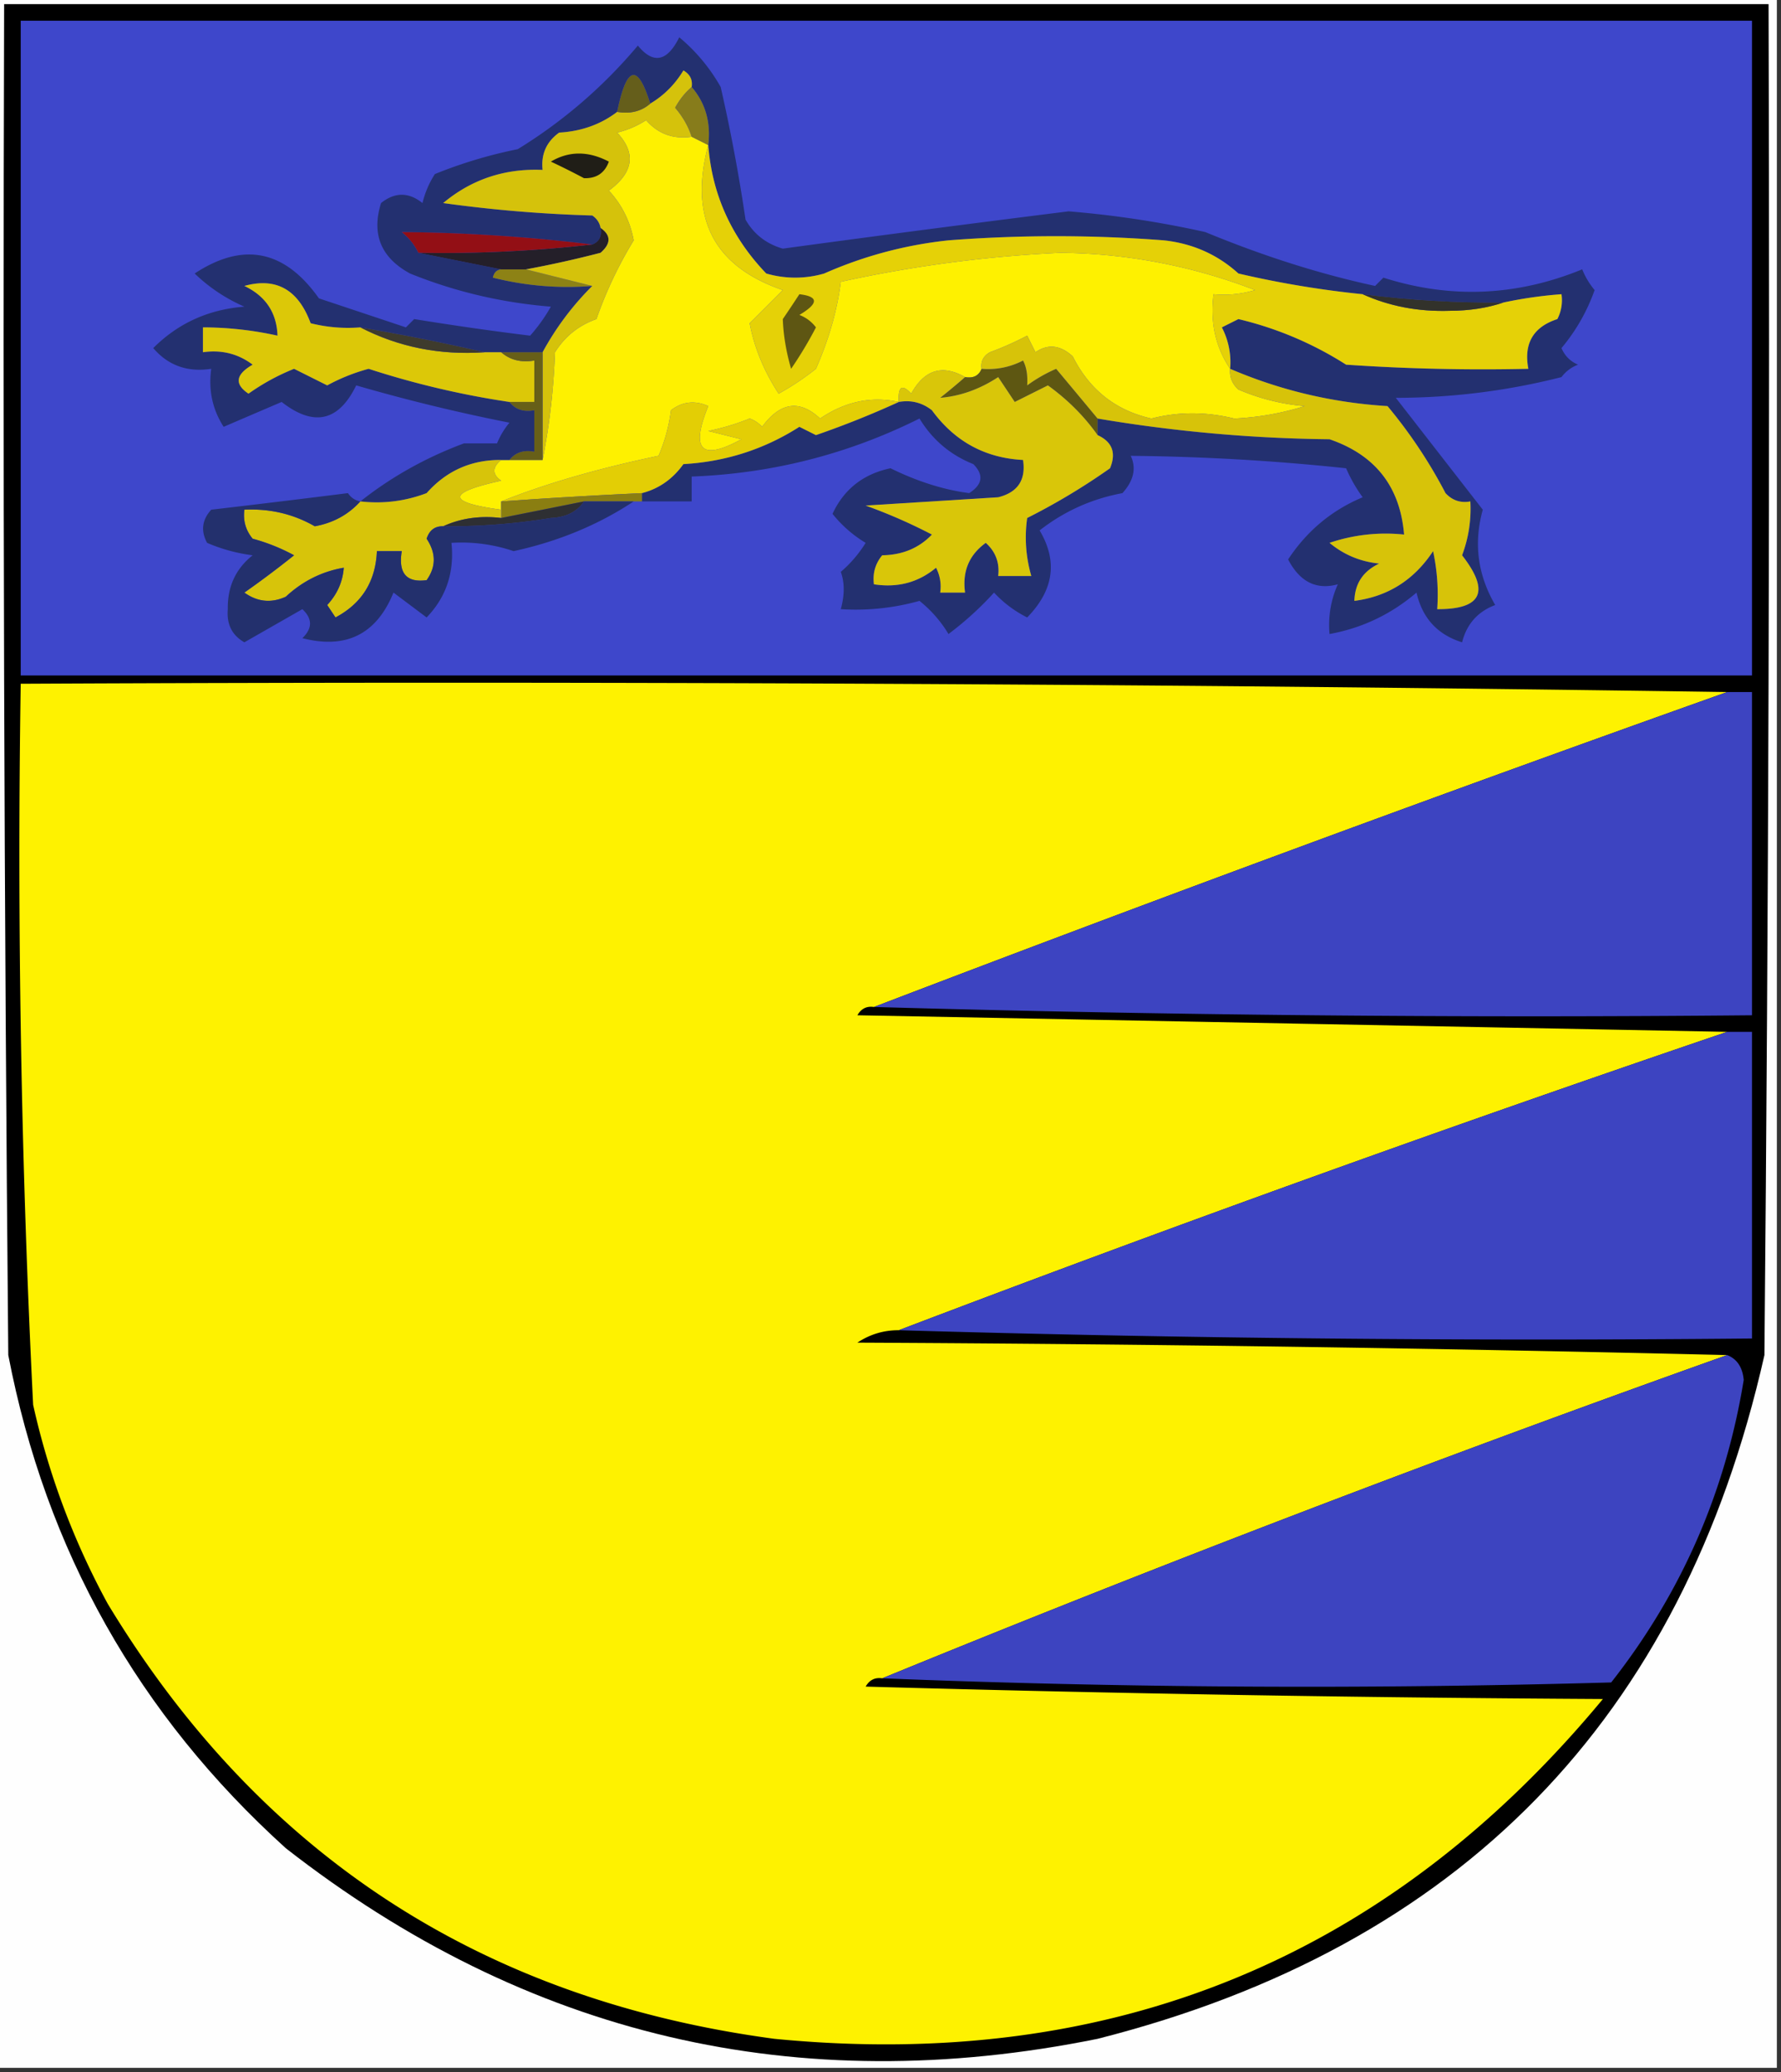 <svg xmlns="http://www.w3.org/2000/svg" width="215" height="250" style="shape-rendering:geometricPrecision;text-rendering:geometricPrecision;image-rendering:optimizeQuality;fill-rule:evenodd;clip-rule:evenodd"><rect width="100%" height="100%" fill="#333333" stroke="none"/><path style="opacity:1" fill="#fefefe" d="M-.5-.5h215v250H-.5V-.5z"/><path style="opacity:1" d="M.5.5h213c.167 54.334 0 108.668-.5 163-9.897 43.899-36.731 71.399-80.5 82.5-36.288 7.34-68.955-.327-98-23C16.705 206.912 5.539 187.079 1 163.5.5 109.168.333 54.834.5.5z"/><path style="opacity:1" fill="#3e47cb" d="M2.5 2.5h209v79H2.5v-79z"/><path style="opacity:1" fill="#fef100" d="m83.5 16.5 2 1c-2.351 8.802.649 14.635 9 17.5l-4 4c.554 2.94 1.721 5.774 3.5 8.5a32.367 32.367 0 0 0 4.5-3c1.574-3.58 2.574-7.08 3-10.5a158.161 158.161 0 0 1 26.5-3.5 66.88 66.88 0 0 1 23.5 4.5c-1.634.493-3.301.66-5 .5-.432 3.377.235 6.377 2 9-.086.996.248 1.83 1 2.5a25.789 25.789 0 0 0 8 2 33.799 33.799 0 0 1-8.5 1.5c-3.419-.834-6.753-.834-10 0-4.312-.97-7.478-3.47-9.5-7.5-1.493-1.368-2.993-1.535-4.5-.5l-1-2a37.107 37.107 0 0 1-4.5 2c-.798.457-1.131 1.124-1 2-.342.838-1.008 1.172-2 1-2.744-1.558-4.91-.891-6.5 2-1.107-1.212-1.607-.879-1.5 1-3.308-.72-6.475-.054-9.5 2-2.475-2.316-4.809-1.982-7 1a3.646 3.646 0 0 0-1.5-1 28.04 28.04 0 0 1-5 1.5l4 1c-4.843 2.649-6.176 1.316-4-4-1.612-.72-3.112-.554-4.5.5a20.435 20.435 0 0 1-1.5 5.5c-7.28 1.518-13.614 3.351-19 5.5v1c-6.597-.885-6.597-2.052 0-3.5-1.098-.77-1.098-1.603 0-2.5h5c.825-4.147 1.325-8.48 1.5-13 1.2-1.912 2.867-3.245 5-4a49.639 49.639 0 0 1 4.5-9.5c-.434-2.316-1.434-4.316-3-6 2.982-2.191 3.316-4.524 1-7 1.266-.31 2.433-.81 3.5-1.5 1.444 1.655 3.278 2.322 5.5 2z"/><path style="opacity:1" fill="#233070" d="M77.5 60.5v-1c2.044-.531 3.71-1.698 5-3.5 5.1-.292 9.766-1.792 14-4.5l2 1a112.02 112.02 0 0 0 10-4c1.478-.262 2.811.071 4 1 2.747 3.76 6.414 5.76 11 6 .363 2.411-.637 3.911-3 4.5l-16 1a64.522 64.522 0 0 1 8 3.5c-1.559 1.63-3.559 2.464-6 2.5-.837 1.011-1.17 2.178-1 3.5 2.865.445 5.365-.222 7.5-2 .483.948.649 1.948.5 3h3c-.349-2.545.484-4.545 2.5-6 1.188 1.063 1.688 2.397 1.5 4h4a16.597 16.597 0 0 1-.5-7 78.564 78.564 0 0 0 10-6c.773-1.852.273-3.186-1.5-4v-2a179.47 179.47 0 0 0 28 2.5c5.523 1.889 8.523 5.722 9 11.5a21.12 21.12 0 0 0-9 1c1.72 1.434 3.72 2.267 6 2.5-1.939.908-2.939 2.408-3 4.5 4.036-.52 7.203-2.52 9.5-6 .497 2.31.663 4.643.5 7 5.403.025 6.403-2.141 3-6.5a15.892 15.892 0 0 0 1-6.5c-1.175.219-2.175-.114-3-1a58.808 58.808 0 0 0-7-10.5c-6.633-.409-12.966-1.909-19-4.5a9.107 9.107 0 0 0-1-5l2-1a42.341 42.341 0 0 1 13 5.5c7.326.5 14.659.666 22 .5-.577-3.05.59-5.05 3.5-6a4.934 4.934 0 0 0 .5-3 51.648 51.648 0 0 0-7 1c-5.696.053-11.362-.28-17-1a118.88 118.88 0 0 1-15-2.5c-2.525-2.29-5.525-3.624-9-4a169.242 169.242 0 0 0-26 0 49.97 49.97 0 0 0-15 4 12.5 12.5 0 0 1-7 0c-4.211-4.389-6.544-9.555-7-15.5.33-2.728-.337-5.062-2-7 .13-.876-.203-1.543-1-2-1.021 1.688-2.355 3.021-4 4-1.528-4.914-2.861-4.58-4 1-1.976 1.51-4.31 2.344-7 2.5-1.537 1.11-2.204 2.61-2 4.5-4.57-.195-8.57 1.138-12 4a164.18 164.18 0 0 0 18 1.5c.556.383.89.883 1 1.5.172.992-.162 1.658-1 2a203.27 203.27 0 0 0-23-1.5c.88.708 1.547 1.542 2 2.5l10 2c-.543.06-.876.393-1 1a36.874 36.874 0 0 0 12 1 34.481 34.481 0 0 0-6 8h-7a259.562 259.562 0 0 0-15-3 18.436 18.436 0 0 1-6-.5c-1.495-4.06-4.161-5.56-8-4.5 2.572 1.228 3.905 3.228 4 6a41.744 41.744 0 0 0-9-1v3c2.25-.319 4.25.181 6 1.5-2.06 1.185-2.226 2.352-.5 3.5a26.26 26.26 0 0 1 5.5-3l4 2a22.948 22.948 0 0 1 5-2 104.801 104.801 0 0 0 17 4c.709.904 1.709 1.237 3 1v5c-1.291-.237-2.291.096-3 1h-1c-3.602-.033-6.602 1.3-9 4a16.869 16.869 0 0 1-8 1c3.732-2.953 7.898-5.287 12.5-7h4a9.468 9.468 0 0 1 1.5-2.5A218.505 218.505 0 0 1 43 46.5c-2.122 4.358-5.122 5.025-9 2a3384.75 3384.75 0 0 0-7 3c-1.352-2.094-1.852-4.427-1.5-7-2.864.436-5.198-.398-7-2.5 2.99-2.993 6.658-4.66 11-5a20.178 20.178 0 0 1-6-4c5.862-3.854 10.862-2.854 15 3L49 39.5l1-1c4.932.798 9.6 1.464 14 2a20.473 20.473 0 0 0 2.5-3.5c-5.926-.478-11.593-1.811-17-4-3.51-1.907-4.676-4.74-3.5-8.5 1.667-1.333 3.333-1.333 5 0 .31-1.266.81-2.433 1.5-3.5a56.082 56.082 0 0 1 10-3A59.534 59.534 0 0 0 77 5.5c1.874 2.276 3.54 1.943 5-1a21.519 21.519 0 0 1 5 6 207.959 207.959 0 0 1 3 16c1.008 1.759 2.508 2.926 4.5 3.5 11.41-1.551 22.91-3.051 34.5-4.5a121.129 121.129 0 0 1 16.5 2.5c7.018 2.902 13.852 5.068 20.5 6.5l1-1c8.082 2.576 16.082 2.243 24-1 .374.916.874 1.75 1.5 2.5a22.566 22.566 0 0 1-4 7c.405.945 1.072 1.612 2 2a4.451 4.451 0 0 0-2 1.5 81.026 81.026 0 0 1-20 2.5L179 61.5c-1.123 4.023-.623 7.856 1.5 11.5-2.104.79-3.437 2.29-4 4.5-2.97-.927-4.803-2.927-5.5-6-3.066 2.617-6.566 4.283-10.5 5a11.987 11.987 0 0 1 1-6c-2.586.71-4.586-.29-6-3 2.268-3.44 5.268-5.94 9-7.5a18.083 18.083 0 0 1-2-3.5 270.366 270.366 0 0 0-26-1.5c.696 1.488.362 2.988-1 4.5-3.709.688-7.043 2.188-10 4.5 2.212 3.712 1.712 7.212-1.5 10.5a13.908 13.908 0 0 1-4-3 38.91 38.91 0 0 1-5.5 5 15.013 15.013 0 0 0-3.5-4 28.501 28.501 0 0 1-9.5 1c.466-1.701.466-3.201 0-4.5a14.984 14.984 0 0 0 3-3.5 15.009 15.009 0 0 1-4-3.5c1.381-2.974 3.715-4.808 7-5.5 3.271 1.602 6.438 2.602 9.5 3 1.617-1.036 1.784-2.203.5-3.5-2.772-1.104-4.938-2.937-6.5-5.5-8.628 4.302-17.795 6.636-27.5 7v3h-6z"/><path style="opacity:1" fill="#5e5712" d="M132.5 50.5v2c-1.618-2.285-3.618-4.285-6-6l-4 2-2-3c-2.229 1.463-4.563 2.297-7 2.5a81.216 81.216 0 0 0 3-2.5c.992.172 1.658-.162 2-1a9.107 9.107 0 0 0 5-1c.411.762.577 1.762.5 3a18.085 18.085 0 0 1 3.5-2c1.69 2.02 3.356 4.02 5 6z"/><path style="opacity:1" fill="#dcc808" d="M43.5 39.5c4.606 2.376 9.606 3.376 15 3h2c1.068.934 2.401 1.268 4 1v5h-3a104.801 104.801 0 0 1-17-4 22.948 22.948 0 0 0-5 2l-4-2a26.26 26.26 0 0 0-5.5 3c-1.726-1.148-1.56-2.315.5-3.5-1.75-1.319-3.75-1.819-6-1.5v-3c3.045.008 6.045.341 9 1-.095-2.772-1.428-4.772-4-6 3.839-1.06 6.505.44 8 4.5 1.973.495 3.973.662 6 .5z"/><path style="opacity:1" fill="#3e3b2d" d="M43.5 39.5c5.15.877 10.15 1.877 15 3-5.394.376-10.394-.624-15-3z"/><path style="opacity:1" fill="#e5d107" d="M85.5 17.5c.456 5.945 2.789 11.111 7 15.5a12.5 12.5 0 0 0 7 0 49.97 49.97 0 0 1 15-4 169.242 169.242 0 0 1 26 0c3.475.376 6.475 1.71 9 4a118.88 118.88 0 0 0 15 2.5c3.218 1.454 6.718 2.12 10.5 2 2.361-.004 4.527-.337 6.5-1a51.648 51.648 0 0 1 7-1 4.934 4.934 0 0 1-.5 3c-2.91.95-4.077 2.95-3.5 6-7.341.166-14.674 0-22-.5a42.341 42.341 0 0 0-13-5.5l-2 1a9.107 9.107 0 0 1 1 5c-1.765-2.623-2.432-5.623-2-9 1.699.16 3.366-.007 5-.5a66.88 66.88 0 0 0-23.5-4.5 158.161 158.161 0 0 0-26.5 3.5c-.426 3.42-1.426 6.92-3 10.5a32.367 32.367 0 0 1-4.5 3c-1.779-2.726-2.946-5.56-3.5-8.5l4-4c-8.351-2.865-11.351-8.698-9-17.5z"/><path style="opacity:1" fill="#5e5613" d="M96.5 35.5c2.342.275 2.342 1.108 0 2.5a4.452 4.452 0 0 1 2 1.5 47.455 47.455 0 0 1-3 5c-.6-2.076-.933-4.076-1-6a186.2 186.2 0 0 0 2-3z"/><path style="opacity:1" fill="#32322b" d="M164.5 35.5c5.638.72 11.304 1.053 17 1-1.973.663-4.139.996-6.5 1-3.782.12-7.282-.546-10.5-2z"/><path style="opacity:1" fill="#8d8215" d="M60.5 32.5h3l8 2a36.874 36.874 0 0 1-12-1c.124-.607.457-.94 1-1z"/><path style="opacity:1" fill="#241f29" d="M72.5 27.5c1.276.886 1.276 1.886 0 3a130.085 130.085 0 0 1-9 2h-3l-10-2c7.03.123 14.03-.21 21-1 .838-.342 1.172-1.008 1-2z"/><path style="opacity:1" fill="#930f15" d="M71.5 29.5a161.27 161.27 0 0 1-21 1c-.453-.958-1.12-1.792-2-2.5a203.27 203.27 0 0 1 23 1.5z"/><path style="opacity:1" fill="#d5c20b" d="M83.5 10.5c-.778.656-1.444 1.489-2 2.5.93 1.077 1.596 2.244 2 3.5-2.222.322-4.056-.345-5.5-2a11.362 11.362 0 0 1-3.5 1.5c2.316 2.476 1.982 4.809-1 7 1.566 1.684 2.566 3.684 3 6a49.639 49.639 0 0 0-4.5 9.5c-2.133.755-3.8 2.088-5 4-.175 4.52-.675 8.853-1.5 13v-13a34.481 34.481 0 0 1 6-8l-8-2a130.085 130.085 0 0 0 9-2c1.276-1.114 1.276-2.114 0-3-.11-.617-.444-1.117-1-1.5a164.18 164.18 0 0 1-18-1.5c3.43-2.862 7.43-4.195 12-4-.204-1.89.463-3.39 2-4.5 2.69-.156 5.024-.99 7-2.5 1.599.268 2.932-.066 4-1 1.645-.979 2.979-2.312 4-4 .797.457 1.13 1.124 1 2z"/><path style="opacity:1" fill="#201e17" d="M66.5 19.5c2.193-1.297 4.527-1.297 7 0-.5 1.38-1.5 2.047-3 2a88.715 88.715 0 0 0-4-2z"/><path style="opacity:1" fill="#877c1b" d="M83.5 10.5c1.663 1.938 2.33 4.272 2 7l-2-1c-.404-1.256-1.07-2.423-2-3.5.556-1.011 1.222-1.844 2-2.5z"/><path style="opacity:1" fill="#655e1b" d="M78.5 12.5c-1.068.934-2.401 1.268-4 1 1.139-5.58 2.472-5.914 4-1z"/><path style="opacity:1" fill="#675f18" d="M60.5 42.5h5v13h-4c.709-.904 1.709-1.237 3-1v-5c-1.291.237-2.291-.096-3-1h3v-5c-1.599.268-2.932-.066-4-1z"/><path style="opacity:1" fill="#e3ce05" d="M108.5 48.5a112.02 112.02 0 0 1-10 4l-2-1c-4.234 2.708-8.9 4.208-14 4.5-1.29 1.802-2.956 2.969-5 3.5-5.672.26-11.339.593-17 1 5.386-2.149 11.72-3.982 19-5.5a20.435 20.435 0 0 0 1.5-5.5c1.388-1.054 2.888-1.22 4.5-.5-2.176 5.316-.843 6.649 4 4l-4-1a28.04 28.04 0 0 0 5-1.5c.586.21 1.086.543 1.5 1 2.191-2.982 4.525-3.316 7-1 3.025-2.054 6.192-2.72 9.5-2z"/><path style="opacity:1" fill="#d7c309" d="M148.5 44.5c6.034 2.591 12.367 4.091 19 4.5a58.808 58.808 0 0 1 7 10.5c.825.886 1.825 1.219 3 1a15.892 15.892 0 0 1-1 6.5c3.403 4.359 2.403 6.525-3 6.5a24.935 24.935 0 0 0-.5-7c-2.297 3.48-5.464 5.48-9.5 6 .061-2.092 1.061-3.592 3-4.5-2.28-.233-4.28-1.066-6-2.5a21.12 21.12 0 0 1 9-1c-.477-5.778-3.477-9.611-9-11.5a179.47 179.47 0 0 1-28-2.5c-1.644-1.98-3.31-3.98-5-6a18.085 18.085 0 0 0-3.5 2c.077-1.238-.089-2.238-.5-3a9.107 9.107 0 0 1-5 1c-.131-.876.202-1.543 1-2a37.107 37.107 0 0 0 4.5-2l1 2c1.507-1.035 3.007-.868 4.5.5 2.022 4.03 5.188 6.53 9.5 7.5 3.247-.834 6.581-.834 10 0a33.799 33.799 0 0 0 8.5-1.5 25.789 25.789 0 0 1-8-2c-.752-.67-1.086-1.504-1-2.5z"/><path style="opacity:1" fill="#8a7e11" d="M77.5 59.5v1h-7l-10 2v-2c5.661-.407 11.328-.74 17-1z"/><path style="opacity:1" fill="#d7c40a" d="M60.5 55.5c-1.098.897-1.098 1.73 0 2.5-6.597 1.448-6.597 2.615 0 3.5v1c-2.56-.302-4.893.032-7 1-.997-.03-1.664.47-2 1.5 1.15 1.73 1.15 3.396 0 5-2.434.333-3.434-.834-3-3.5h-3c-.155 3.65-1.822 6.316-5 8l-1-1.5c1.207-1.3 1.874-2.8 2-4.5-2.64.454-4.973 1.62-7 3.5-1.759.797-3.425.63-5-.5a119.903 119.903 0 0 0 6-4.5 22.948 22.948 0 0 0-5-2c-.837-1.011-1.17-2.178-1-3.5 3.077-.153 5.91.514 8.5 2 2.215-.4 4.048-1.4 5.5-3 2.747.313 5.413-.02 8-1 2.398-2.7 5.398-4.033 9-4z"/><path style="opacity:1" fill="#d9c609" d="M116.5 45.5a81.216 81.216 0 0 1-3 2.5c2.437-.203 4.771-1.037 7-2.5l2 3 4-2c2.382 1.715 4.382 3.715 6 6 1.773.814 2.273 2.148 1.5 4a78.564 78.564 0 0 1-10 6 16.597 16.597 0 0 0 .5 7h-4c.188-1.603-.312-2.937-1.5-4-2.016 1.455-2.849 3.455-2.5 6h-3a4.934 4.934 0 0 0-.5-3c-2.135 1.778-4.635 2.445-7.5 2-.17-1.322.163-2.489 1-3.5 2.441-.036 4.441-.87 6-2.5a64.522 64.522 0 0 0-8-3.5l16-1c2.363-.589 3.363-2.089 3-4.5-4.586-.24-8.253-2.24-11-6-1.189-.929-2.522-1.262-4-1-.107-1.879.393-2.212 1.5-1 1.59-2.891 3.756-3.558 6.5-2z"/><path style="opacity:1" fill="#23306d" d="M43.5 60.5c-1.452 1.6-3.285 2.6-5.5 3-2.59-1.486-5.423-2.153-8.5-2-.17 1.322.163 2.489 1 3.5a22.948 22.948 0 0 1 5 2 119.903 119.903 0 0 1-6 4.5c1.575 1.13 3.241 1.297 5 .5 2.027-1.88 4.36-3.046 7-3.5-.126 1.7-.793 3.2-2 4.5l1 1.5c3.178-1.684 4.845-4.35 5-8h3c-.434 2.666.566 3.833 3 3.5 1.15-1.604 1.15-3.27 0-5 .336-1.03 1.003-1.53 2-1.5a77.023 77.023 0 0 0 13-1c1.833-.085 3.166-.752 4-2h6c-4.274 2.829-9.108 4.829-14.5 6a19.524 19.524 0 0 0-7.5-1c.367 3.55-.633 6.55-3 9l-4-3c-2.045 5.022-5.711 6.856-11 5.5 1.231-1.183 1.231-2.35 0-3.5l-7 4c-1.491-.848-2.158-2.181-2-4-.047-2.712.953-4.878 3-6.5a20.435 20.435 0 0 1-5.5-1.5c-.78-1.444-.614-2.777.5-4a1821.04 1821.04 0 0 0 16.5-2c.383.556.883.89 1.5 1z"/><path style="opacity:1" fill="#2e2f33" d="M70.5 60.5c-.834 1.248-2.167 1.915-4 2a77.023 77.023 0 0 1-13 1c2.107-.968 4.44-1.302 7-1l10-2z"/><path style="opacity:1" fill="#fef200" d="M208.5 83.5a4699.493 4699.493 0 0 0-103 38c-.876-.131-1.543.202-2 1 35.164.667 70.164 1.333 105 2a2954.71 2954.71 0 0 0-100 36c-1.808-.009-3.475.491-5 1.5 35.169.167 70.169.667 105 1.5a2336.624 2336.624 0 0 0-102 39c-.876-.131-1.543.202-2 1 29.661.833 59.328 1.333 89 1.5-25.947 31.296-59.28 44.963-100 41-35.355-4.73-62.188-22.23-80.5-52.5a91.714 91.714 0 0 1-9-24 1327.589 1327.589 0 0 1-1.5-87c68.835-.332 137.502 0 206 1z"/><path style="opacity:1" fill="#3d44c1" d="M208.5 83.5h3v39c-35.504.332-70.837-.002-106-1a4699.493 4699.493 0 0 1 103-38zM208.5 124.5h3v37c-34.504.332-68.837-.002-103-1a2954.71 2954.71 0 0 1 100-36z"/><path style="opacity:1" fill="#3d44c0" d="M208.5 163.5c1.193.47 1.86 1.47 2 3-2.209 13.58-7.542 25.747-16 36.5-29.503.83-58.836.664-88-.5a2336.624 2336.624 0 0 1 102-39z"/></svg>